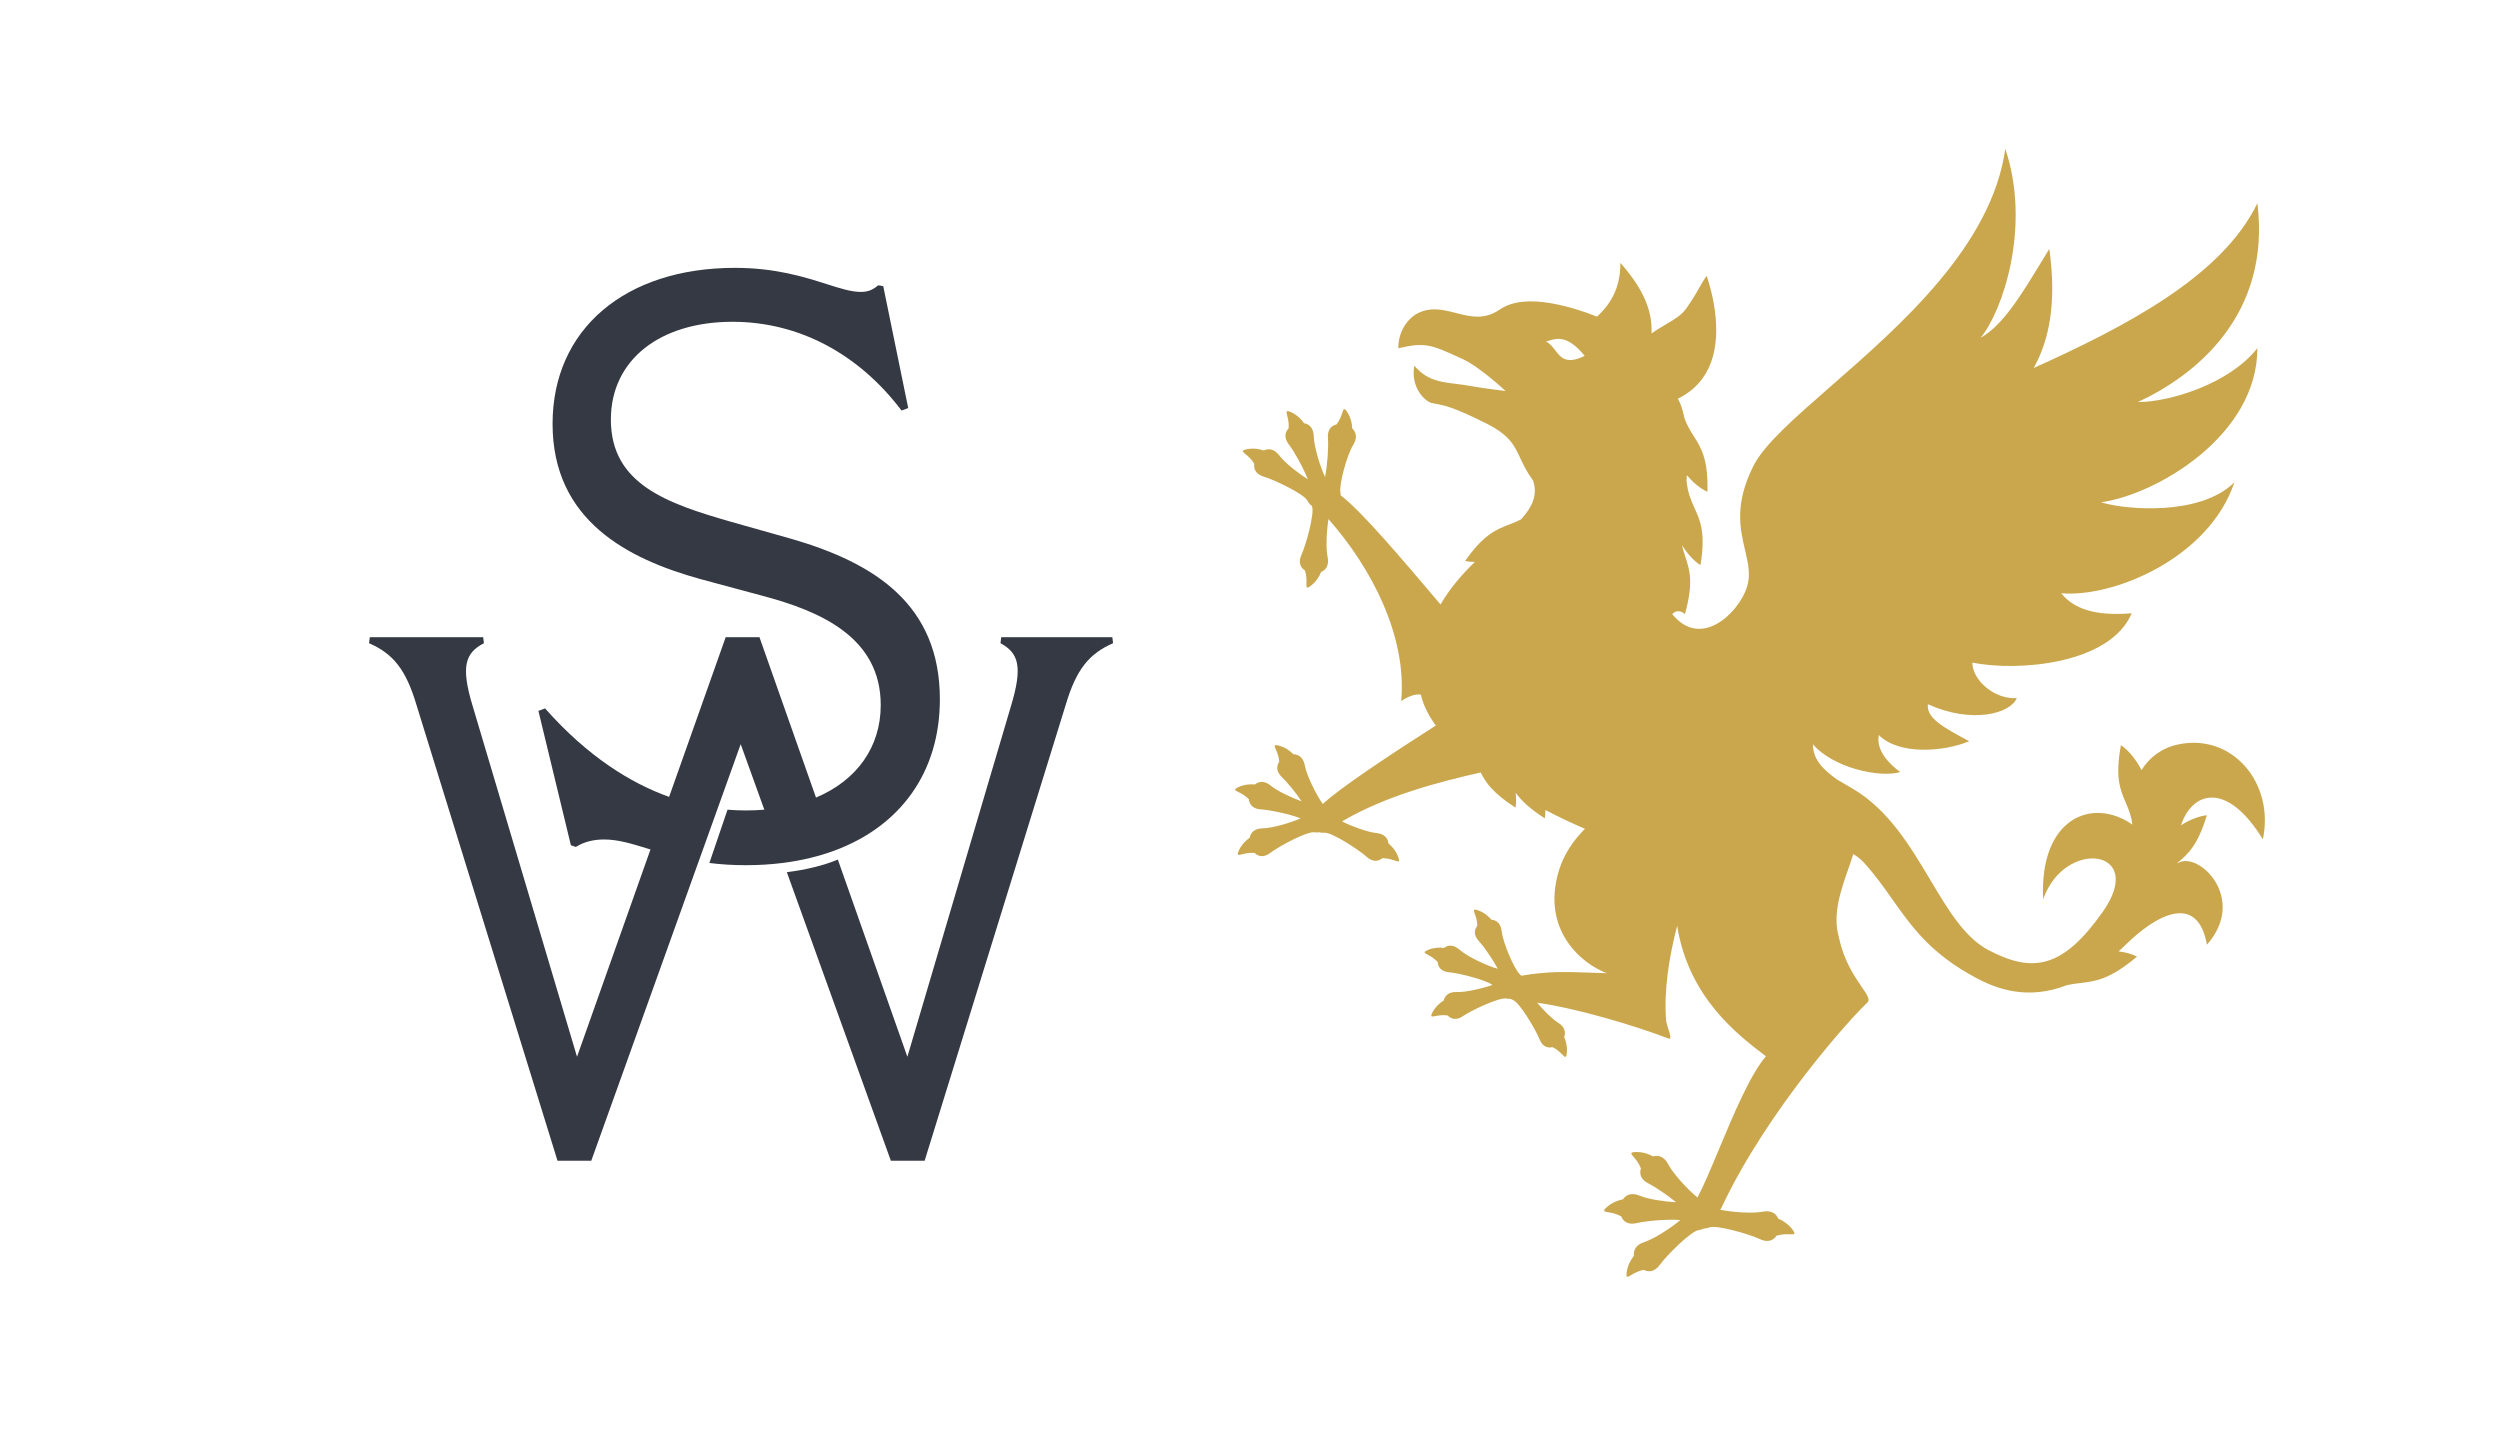 <svg width="140" height="80" viewBox="0 0 140 80" fill="none" xmlns="http://www.w3.org/2000/svg">
<path d="M43.875 48.32C43.203 48.407 42.498 48.451 41.765 48.451C41.015 48.451 40.34 48.404 39.725 48.327L40.741 45.342C41.097 45.372 41.439 45.385 41.765 45.385C42.121 45.385 42.467 45.37 42.802 45.342L41.479 41.673L39.125 48.24L39.124 48.24L33.112 65H31.22L23.316 39.454C22.727 37.485 22.012 36.606 20.667 36.02L20.709 35.684H27.058L27.1 36.02C26.049 36.564 25.796 37.318 26.469 39.537L32.313 59.179L36.427 47.57L36.286 47.527C35.374 47.246 34.609 47.011 33.835 47.011C33.322 47.011 32.763 47.104 32.249 47.429L31.97 47.336L30.151 39.81L30.524 39.67C32.909 42.367 35.31 43.851 37.47 44.626L40.638 35.684H42.53L45.696 44.664C47.984 43.699 49.321 41.835 49.321 39.484C49.321 35.721 46.009 34.234 42.651 33.352L39.199 32.422C35.188 31.307 30.944 29.17 30.944 23.735C30.944 18.438 35.002 15 41.158 15C43.438 15 45.058 15.516 46.292 15.909C47.053 16.151 47.668 16.347 48.202 16.347C48.575 16.347 48.855 16.254 49.181 15.976L49.461 16.022L50.86 22.852L50.487 22.991C48.062 19.785 44.703 18.02 41.019 18.02C37.007 18.02 34.209 20.111 34.209 23.502C34.209 27.126 37.38 28.195 40.925 29.217L44.377 30.192C48.995 31.54 52.633 33.863 52.633 39.159C52.633 43.235 50.438 46.254 46.741 47.629C45.87 47.952 44.904 48.187 43.875 48.32Z" fill="#353943"/>
<path d="M44.063 48.842L49.888 65H51.78L59.685 39.454C60.273 37.485 60.988 36.606 62.333 36.02L62.291 35.684H56.069L56.027 36.02C57.036 36.564 57.288 37.318 56.615 39.537L50.813 59.179L46.919 48.135C46.093 48.481 45.104 48.711 44.063 48.842Z" fill="#353943"/>
<path fill-rule="evenodd" clip-rule="evenodd" d="M102.861 43.646C103.153 43.815 103.448 43.986 103.745 44.161C105.759 45.349 106.979 47.397 108.101 49.282C109.098 50.955 110.018 52.5 111.35 53.203C113.847 54.52 115.537 54.225 117.772 51.036C120.232 47.524 115.609 46.926 114.416 50.363C114.192 45.805 117.175 44.609 119.412 46.179C119.396 46.088 119.382 45.997 119.371 45.906C119.288 45.522 119.16 45.224 119.034 44.927C118.731 44.22 118.435 43.528 118.773 41.73C119.3 42.084 119.687 42.672 119.927 43.123C120.36 42.427 121.031 41.897 121.947 41.695C125.004 41.023 127.39 43.862 126.719 47.001C124.729 43.752 122.782 44.285 122.135 46.212C122.537 45.963 123.056 45.712 123.585 45.653C123.075 47.34 122.515 47.844 121.944 48.314C121.945 48.325 121.946 48.335 121.947 48.346C123.066 47.598 125.899 50.288 123.588 52.904C123.066 49.99 120.779 51.194 119.039 52.904C118.906 53.034 118.774 53.159 118.644 53.278C118.992 53.321 119.355 53.407 119.675 53.569C118.148 54.855 117.348 54.95 116.505 55.05C116.265 55.078 116.022 55.107 115.757 55.164C113.544 56.032 111.809 55.373 110.679 54.772C108.13 53.417 107.069 51.916 105.977 50.371C105.504 49.701 105.024 49.023 104.416 48.346C104.225 48.133 104.013 47.963 103.783 47.829C103.698 48.108 103.597 48.398 103.493 48.695C103.074 49.896 102.612 51.222 102.979 52.491C103.253 53.805 103.854 54.68 104.253 55.261C104.563 55.713 104.751 55.987 104.568 56.152C103.775 56.865 98.971 62.141 96.393 67.65C96.376 67.686 96.353 67.717 96.323 67.744C97.012 67.886 98.154 67.965 98.695 67.856C99.181 67.759 99.465 67.953 99.583 68.246C99.848 68.355 100.149 68.552 100.37 68.844C100.588 69.133 100.491 69.129 100.233 69.121C100.048 69.115 99.778 69.106 99.483 69.201C99.309 69.465 98.998 69.601 98.551 69.39C97.956 69.107 96.119 68.58 95.719 68.736C95.612 68.777 95.508 68.8 95.412 68.799C95.331 68.843 95.232 68.872 95.123 68.886C94.697 68.943 93.34 70.29 92.954 70.826C92.664 71.227 92.326 71.257 92.046 71.11C91.742 71.169 91.51 71.306 91.35 71.401C91.129 71.533 91.045 71.583 91.098 71.224C91.151 70.862 91.321 70.545 91.5 70.321C91.463 70.007 91.618 69.7 92.091 69.551C92.613 69.387 93.562 68.778 94.1 68.322C93.389 68.262 92.155 68.373 91.663 68.493C91.184 68.609 90.906 68.412 90.789 68.118C90.52 67.965 90.254 67.919 90.071 67.887C89.817 67.843 89.722 67.826 89.994 67.588C90.269 67.347 90.604 67.216 90.885 67.163C91.06 66.9 91.377 66.768 91.833 66.962C92.271 67.149 93.172 67.29 93.863 67.326C93.338 66.899 92.667 66.45 92.323 66.28C91.88 66.061 91.793 65.732 91.891 65.431C91.782 65.14 91.608 64.934 91.487 64.793C91.32 64.596 91.258 64.522 91.619 64.513C91.984 64.505 92.325 64.62 92.575 64.759C92.878 64.67 93.206 64.772 93.431 65.214C93.694 65.727 94.519 66.624 95.059 67.06C95.395 66.433 95.801 65.461 96.246 64.397C97.062 62.444 98.009 60.178 98.892 59.152C97.262 57.915 94.563 55.843 93.921 51.846C93.463 53.601 93.171 55.481 93.3 57.113L93.314 57.215C93.338 57.338 93.385 57.485 93.43 57.627C93.527 57.932 93.615 58.212 93.451 58.163C91.624 57.457 88.27 56.451 86.082 56.154C86.455 56.597 86.929 57.069 87.246 57.266C87.627 57.502 87.695 57.805 87.593 58.071C87.7 58.307 87.778 58.623 87.744 58.952C87.711 59.277 87.649 59.215 87.484 59.05C87.365 58.932 87.193 58.759 86.939 58.64C86.662 58.707 86.373 58.605 86.208 58.189C85.989 57.635 85.1 56.153 84.74 56.008C84.689 55.988 84.641 55.964 84.598 55.937C84.525 55.943 84.445 55.936 84.362 55.918C83.983 55.836 82.419 56.565 81.928 56.902C81.56 57.154 81.263 57.076 81.07 56.866C80.793 56.822 80.554 56.868 80.39 56.9C80.161 56.944 80.075 56.961 80.229 56.672C80.385 56.381 80.626 56.163 80.846 56.028C80.911 55.749 81.136 55.536 81.584 55.554C82.054 55.574 82.977 55.368 83.579 55.157C83.166 54.861 81.7 54.494 81.152 54.447C80.708 54.408 80.527 54.16 80.511 53.875C80.324 53.665 80.11 53.55 79.962 53.47C79.757 53.359 79.68 53.317 79.981 53.191C80.286 53.064 80.61 53.048 80.866 53.084C81.092 52.909 81.401 52.887 81.736 53.185C82.164 53.566 83.322 54.115 83.88 54.251C83.572 53.686 83.082 52.986 82.82 52.704C82.516 52.377 82.548 52.072 82.727 51.849C82.728 51.568 82.647 51.338 82.591 51.18C82.513 50.96 82.484 50.877 82.792 50.987C83.103 51.097 83.354 51.303 83.52 51.502C83.804 51.524 84.048 51.715 84.097 52.161C84.17 52.823 84.819 54.31 85.114 54.562C85.143 54.587 85.171 54.613 85.195 54.64C86.685 54.386 87.624 54.419 89.077 54.469L89.08 54.469L89.082 54.469L89.083 54.469C89.362 54.479 89.659 54.489 89.984 54.499C88.609 53.993 86.256 52.088 87.315 48.7C87.586 47.834 88.114 47.055 88.758 46.413C88.021 46.098 87.274 45.744 86.541 45.359C86.544 45.516 86.534 45.673 86.509 45.827C85.674 45.291 85.207 44.843 84.905 44.432L84.877 44.415C84.909 44.683 84.913 44.962 84.869 45.229C83.63 44.433 83.2 43.831 82.92 43.258C80.601 43.78 77.604 44.559 75.162 45.994C75.159 45.996 75.155 45.998 75.151 46C75.738 46.29 76.601 46.604 77.065 46.648C77.525 46.691 77.726 46.94 77.754 47.234C77.96 47.403 78.177 47.659 78.296 47.979C78.413 48.295 78.328 48.266 78.1 48.189C77.936 48.134 77.698 48.054 77.409 48.06C77.183 48.248 76.868 48.286 76.527 47.978C76.07 47.565 74.572 46.602 74.173 46.633C74.067 46.642 73.967 46.634 73.882 46.608C73.798 46.625 73.701 46.624 73.6 46.608C73.205 46.544 71.633 47.382 71.145 47.756C70.78 48.036 70.469 47.973 70.259 47.766C69.972 47.737 69.728 47.798 69.56 47.84C69.327 47.898 69.239 47.919 69.382 47.614C69.526 47.305 69.762 47.067 69.982 46.915C70.033 46.625 70.254 46.393 70.716 46.387C71.226 46.38 72.236 46.091 72.838 45.829C72.219 45.584 71.088 45.352 70.617 45.327C70.158 45.302 69.963 45.052 69.937 44.758C69.737 44.548 69.513 44.436 69.358 44.358C69.142 44.251 69.062 44.211 69.368 44.071C69.678 43.93 70.012 43.903 70.278 43.931C70.505 43.743 70.823 43.71 71.178 44.006C71.519 44.29 72.286 44.658 72.893 44.876C72.538 44.354 72.059 43.773 71.797 43.529C71.46 43.215 71.471 42.897 71.639 42.655C71.62 42.366 71.519 42.135 71.449 41.976C71.353 41.756 71.317 41.673 71.642 41.762C71.97 41.853 72.244 42.047 72.429 42.239C72.724 42.24 72.989 42.419 73.073 42.875C73.173 43.425 73.708 44.512 74.077 45.024C75.05 44.109 77.957 42.196 80.405 40.629C79.983 40.048 79.692 39.467 79.572 38.901C79.259 38.842 78.86 39.003 78.467 39.254C78.792 35.658 76.84 31.843 74.395 29.07C74.287 29.734 74.243 30.702 74.344 31.179C74.442 31.641 74.262 31.914 73.984 32.03C73.884 32.284 73.701 32.574 73.426 32.788C73.154 32.999 73.156 32.907 73.161 32.661C73.165 32.484 73.17 32.227 73.076 31.946C72.823 31.783 72.69 31.488 72.886 31.06C73.147 30.488 73.625 28.729 73.473 28.349C73.469 28.34 73.466 28.332 73.463 28.323C73.362 28.267 73.275 28.161 73.208 28.029C73.022 27.664 71.383 26.873 70.781 26.696C70.33 26.563 70.195 26.269 70.238 25.97C70.088 25.715 69.891 25.55 69.755 25.437C69.567 25.28 69.496 25.221 69.833 25.154C70.174 25.086 70.513 25.138 70.77 25.228C71.04 25.094 71.364 25.136 71.648 25.514C71.935 25.897 72.671 26.483 73.238 26.839C72.989 26.194 72.459 25.256 72.18 24.897C71.892 24.525 71.954 24.207 72.163 23.99C72.191 23.695 72.127 23.446 72.083 23.274C72.022 23.036 71.999 22.947 72.312 23.09C72.628 23.236 72.873 23.476 73.028 23.7C73.325 23.75 73.563 23.974 73.573 24.447C73.584 24.998 73.921 26.119 74.203 26.715C74.341 26.038 74.403 24.986 74.365 24.539C74.325 24.07 74.55 23.837 74.843 23.769C75.027 23.537 75.109 23.293 75.165 23.125C75.243 22.892 75.272 22.805 75.457 23.096C75.643 23.39 75.718 23.725 75.727 23.998C75.948 24.201 76.026 24.519 75.777 24.921C75.408 25.518 74.981 27.174 75.062 27.576C75.073 27.633 75.08 27.689 75.081 27.742C76.222 28.597 78.566 31.366 80.449 33.591L80.669 33.851C81.216 32.911 81.899 32.139 82.591 31.468C82.408 31.469 82.224 31.453 82.046 31.416C83.087 29.927 83.783 29.658 84.494 29.382C84.718 29.296 84.944 29.208 85.182 29.082C85.801 28.398 86.123 27.728 85.855 26.917C85.498 26.428 85.305 26.017 85.133 25.649C84.793 24.921 84.532 24.364 83.226 23.709C81.419 22.804 80.897 22.705 80.402 22.612C80.325 22.597 80.249 22.583 80.169 22.566C79.847 22.496 78.976 21.748 79.2 20.478C79.899 21.295 80.629 21.386 81.509 21.494C81.755 21.525 82.013 21.556 82.285 21.606C83.081 21.751 84.312 21.896 84.312 21.896C84.312 21.896 82.864 20.538 81.897 20.101C81.817 20.064 81.74 20.029 81.665 19.995C80.167 19.315 79.797 19.147 78.305 19.503C78.305 18.456 78.919 17.781 79.39 17.544C80.137 17.17 80.836 17.349 81.536 17.528C82.328 17.731 83.121 17.934 83.985 17.335C84.954 16.662 86.523 16.79 88.31 17.335C88.711 17.457 89.084 17.591 89.433 17.735C90.103 17.106 90.744 16.245 90.744 14.716C91.658 15.777 92.49 16.991 92.49 18.469C92.49 18.538 92.49 18.605 92.489 18.671C92.776 18.468 93.05 18.307 93.301 18.159C93.779 17.878 94.179 17.642 94.446 17.254C94.853 16.663 95.04 16.33 95.193 16.056C95.311 15.846 95.41 15.671 95.573 15.441C96.249 17.481 96.4 19.747 95.347 21.183C94.942 21.737 94.443 22.095 93.96 22.323C94.124 22.615 94.244 22.984 94.328 23.415C94.477 23.832 94.666 24.132 94.853 24.428C95.263 25.078 95.666 25.715 95.616 27.544C95.156 27.332 94.76 26.957 94.462 26.608C94.457 26.707 94.452 26.808 94.446 26.91C94.508 27.6 94.704 28.031 94.897 28.457C95.214 29.157 95.525 29.843 95.226 31.648C94.788 31.367 94.44 30.926 94.191 30.531C94.243 30.764 94.311 30.971 94.379 31.178C94.618 31.909 94.852 32.625 94.357 34.386C94.06 34.145 93.825 34.204 93.644 34.389C95.238 36.365 97.321 34.358 97.813 32.929C98.056 32.223 97.9 31.56 97.723 30.807C97.445 29.624 97.115 28.22 98.198 26.08C98.804 24.882 100.509 23.393 102.536 21.622C106.438 18.215 111.536 13.763 112.297 8.333C113.76 12.692 112.143 17.44 110.91 18.919C112.152 18.222 113.147 16.588 114.338 14.632L114.338 14.632C114.476 14.405 114.617 14.173 114.762 13.937C115.191 17.022 114.734 19.092 113.885 20.609C119.035 18.287 124.443 15.475 126.414 11.38C127.187 17.682 122.895 21.049 119.72 22.516C121.522 22.516 124.869 21.48 126.414 19.494C126.414 24.415 120.75 27.696 117.66 28.128C119.033 28.559 123.239 28.905 125.127 27.005C123.713 31.258 118.346 33.48 115.428 33.221C116.115 34.084 117.316 34.516 119.376 34.343C118.175 37.192 113.025 37.624 110.45 37.106C110.45 38.056 111.652 39.178 112.939 39.092C112.596 39.955 110.45 40.559 107.961 39.437C107.875 40.214 108.819 40.732 110.278 41.509C108.819 42.113 106.33 42.286 105.214 41.163C105.043 42.027 105.815 42.804 106.416 43.235C105.214 43.581 102.64 42.976 101.524 41.681C101.524 42.578 102.147 43.121 102.861 43.646ZM86.75 19.073C86.688 19.092 86.628 19.109 86.571 19.122C86.791 19.227 86.939 19.42 87.087 19.611C87.404 20.025 87.717 20.433 88.742 19.928C87.794 18.766 87.201 18.941 86.75 19.073Z" fill="#CAA74D"/>
</svg>
